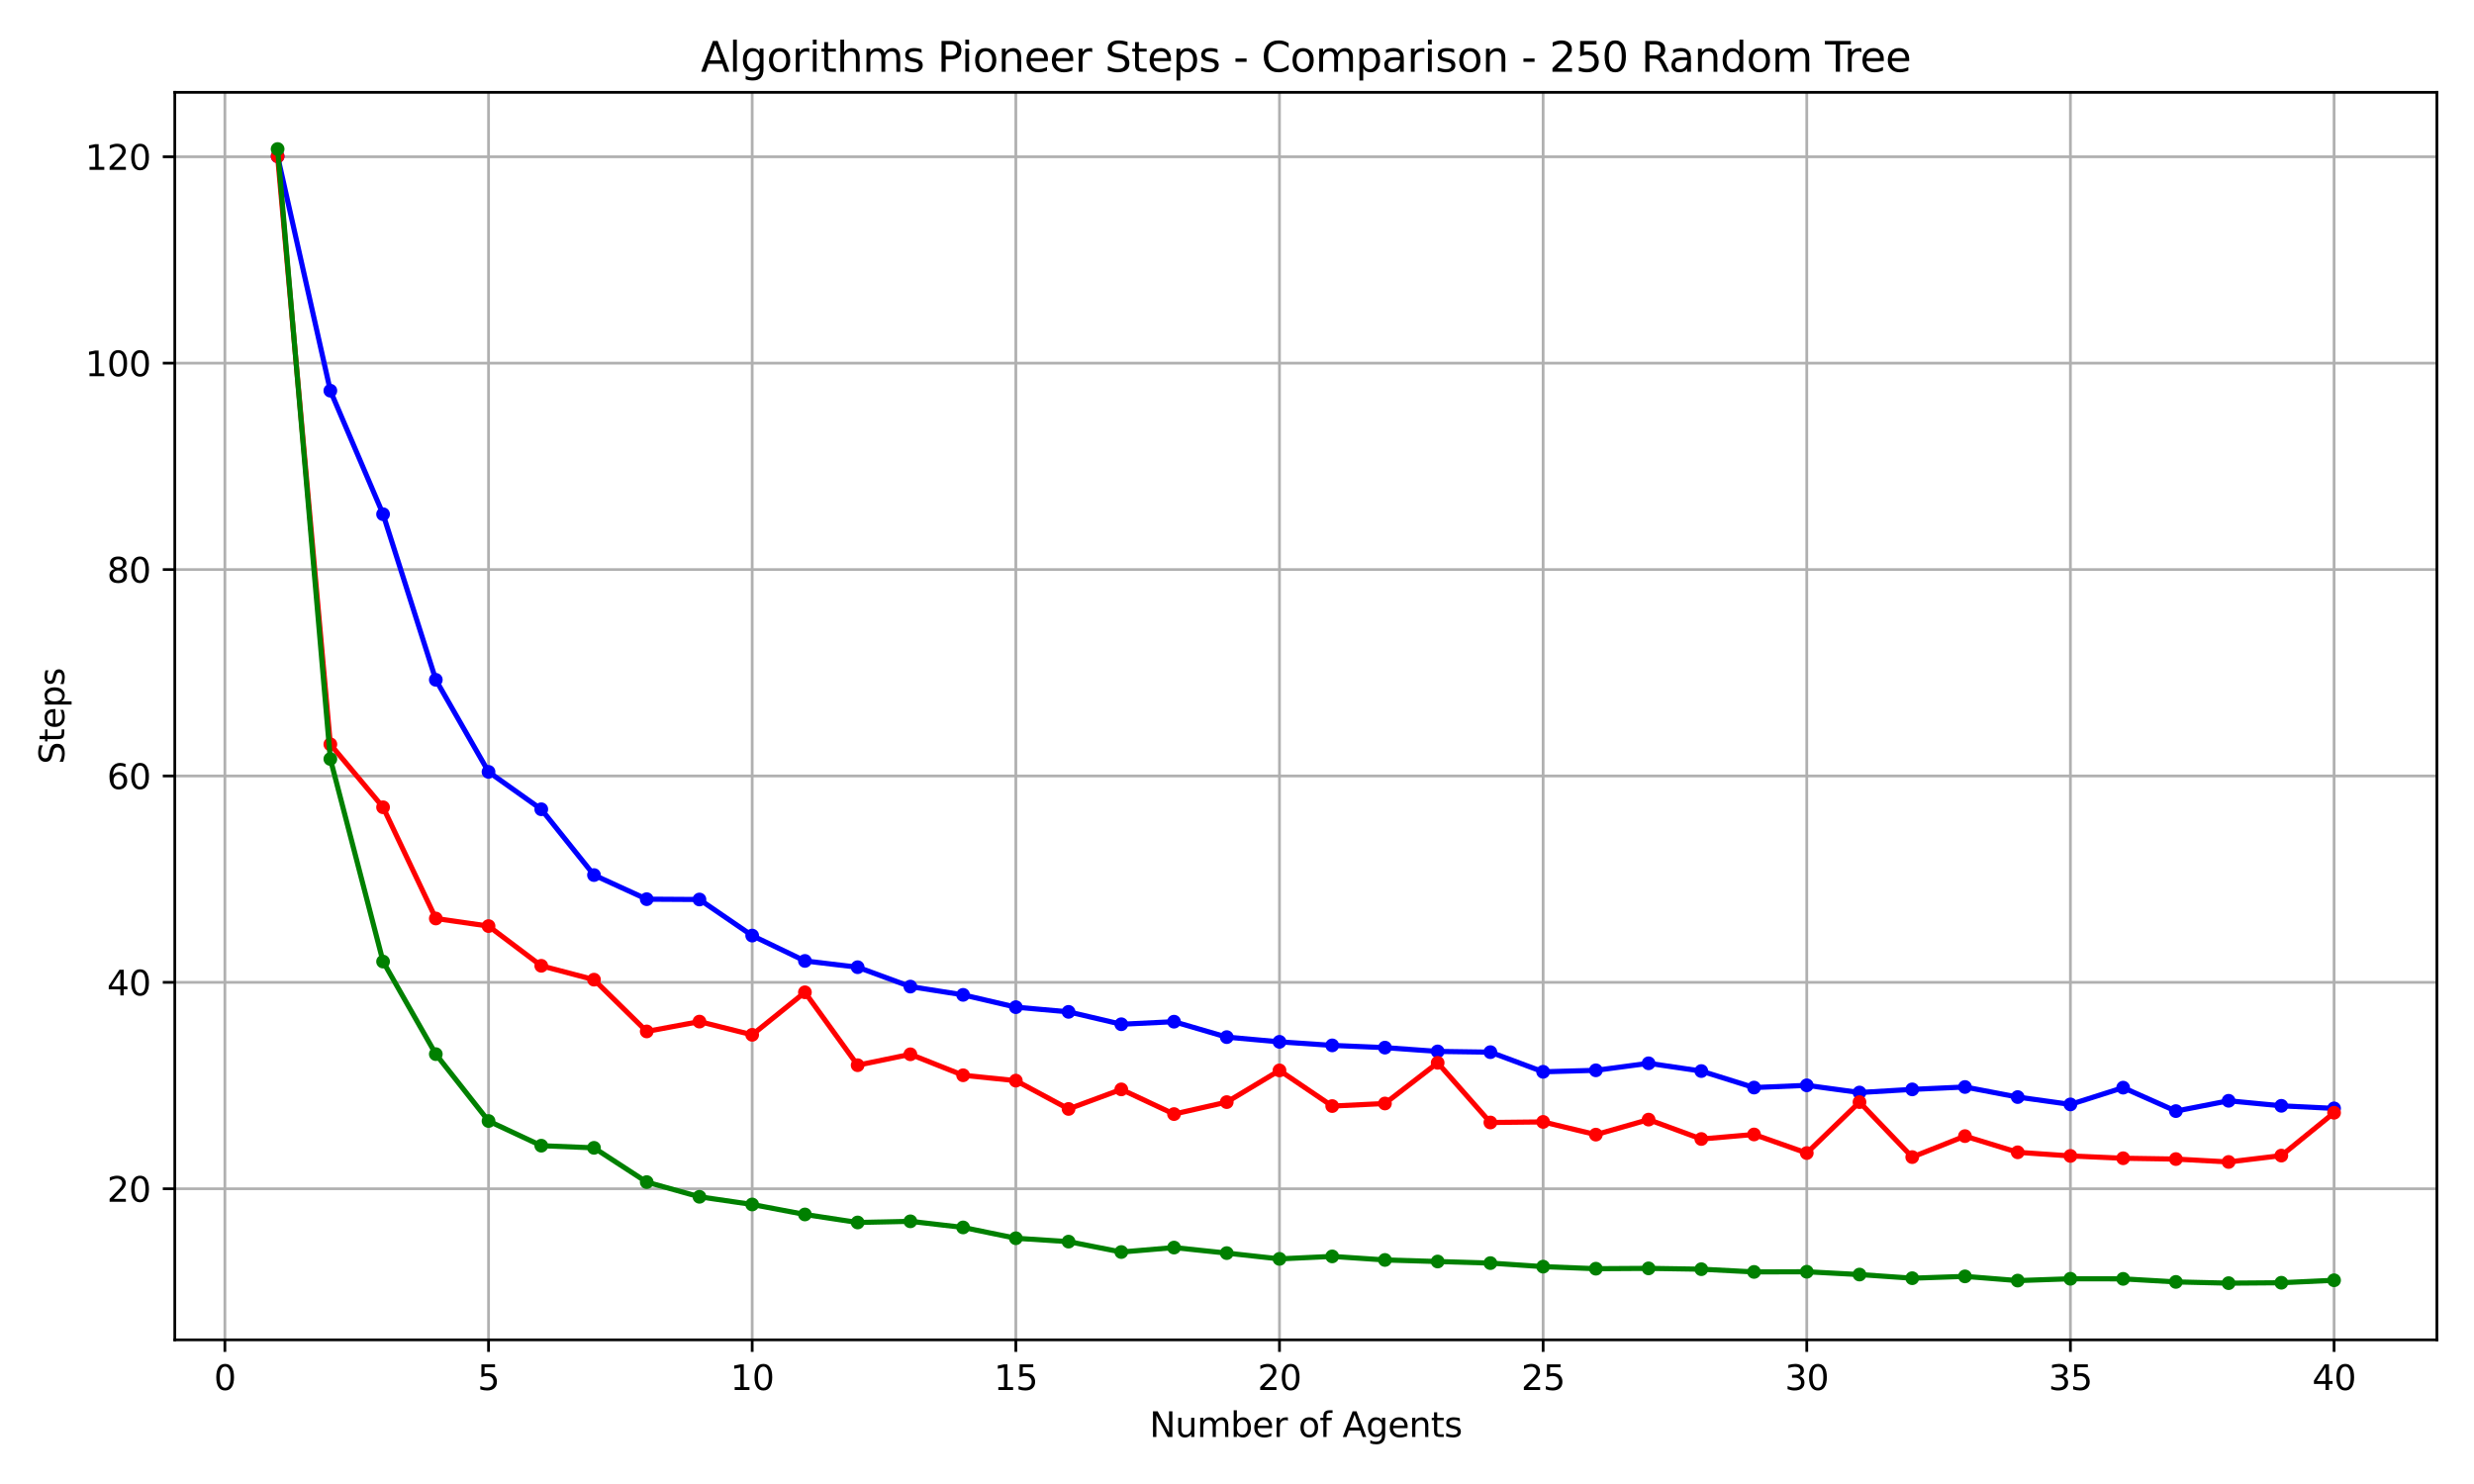 <?xml version="1.0" encoding="utf-8" standalone="no"?>
<!DOCTYPE svg PUBLIC "-//W3C//DTD SVG 1.1//EN"
  "http://www.w3.org/Graphics/SVG/1.1/DTD/svg11.dtd">
<svg xmlns:xlink="http://www.w3.org/1999/xlink" width="720pt" height="432pt" viewBox="0 0 720 432" xmlns="http://www.w3.org/2000/svg" version="1.1">
 <defs>
  <style type="text/css">*{stroke-linejoin: round; stroke-linecap: butt}</style>
 </defs>
 <g id="figure_1">
  <g id="patch_1">
   <path d="M 0 432 
L 720 432 
L 720 0 
L 0 0 
z
" style="fill: #ffffff"/>
  </g>
  <g id="axes_1">
   <g id="patch_2">
    <path d="M 50.87 390.04 
L 709.2 390.04 
L 709.2 26.88 
L 50.87 26.88 
z
" style="fill: #ffffff"/>
   </g>
   <g id="matplotlib.axis_1">
    <g id="xtick_1">
     <g id="line2d_1">
      <path d="M 65.448 390.04 
L 65.448 26.88 
" clip-path="url(#p130ac20f3b)" style="fill: none; stroke: #b0b0b0; stroke-width: 0.8; stroke-linecap: square"/>
     </g>
     <g id="line2d_2">
      <defs>
       <path id="m803e2c0409" d="M 0 0 
L 0 3.5 
" style="stroke: #000000; stroke-width: 0.8"/>
      </defs>
      <g>
       <use xlink:href="#m803e2c0409" x="65.448" y="390.04" style="stroke: #000000; stroke-width: 0.8"/>
      </g>
     </g>
     <g id="text_1">
      <!-- 0 -->
      <g transform="translate(62.267 404.638) scale(0.1 -0.1)">
       <defs>
        <path id="DejaVuSans-30" d="M 2034 4250 
Q 1547 4250 1301 3770 
Q 1056 3291 1056 2328 
Q 1056 1369 1301 889 
Q 1547 409 2034 409 
Q 2525 409 2770 889 
Q 3016 1369 3016 2328 
Q 3016 3291 2770 3770 
Q 2525 4250 2034 4250 
z
M 2034 4750 
Q 2819 4750 3233 4129 
Q 3647 3509 3647 2328 
Q 3647 1150 3233 529 
Q 2819 -91 2034 -91 
Q 1250 -91 836 529 
Q 422 1150 422 2328 
Q 422 3509 836 4129 
Q 1250 4750 2034 4750 
z
" transform="scale(0.016)"/>
       </defs>
       <use xlink:href="#DejaVuSans-30"/>
      </g>
     </g>
    </g>
    <g id="xtick_2">
     <g id="line2d_3">
      <path d="M 142.177 390.04 
L 142.177 26.88 
" clip-path="url(#p130ac20f3b)" style="fill: none; stroke: #b0b0b0; stroke-width: 0.8; stroke-linecap: square"/>
     </g>
     <g id="line2d_4">
      <g>
       <use xlink:href="#m803e2c0409" x="142.177" y="390.04" style="stroke: #000000; stroke-width: 0.8"/>
      </g>
     </g>
     <g id="text_2">
      <!-- 5 -->
      <g transform="translate(138.996 404.638) scale(0.1 -0.1)">
       <defs>
        <path id="DejaVuSans-35" d="M 691 4666 
L 3169 4666 
L 3169 4134 
L 1269 4134 
L 1269 2991 
Q 1406 3038 1543 3061 
Q 1681 3084 1819 3084 
Q 2600 3084 3056 2656 
Q 3513 2228 3513 1497 
Q 3513 744 3044 326 
Q 2575 -91 1722 -91 
Q 1428 -91 1123 -41 
Q 819 9 494 109 
L 494 744 
Q 775 591 1075 516 
Q 1375 441 1709 441 
Q 2250 441 2565 725 
Q 2881 1009 2881 1497 
Q 2881 1984 2565 2268 
Q 2250 2553 1709 2553 
Q 1456 2553 1204 2497 
Q 953 2441 691 2322 
L 691 4666 
z
" transform="scale(0.016)"/>
       </defs>
       <use xlink:href="#DejaVuSans-35"/>
      </g>
     </g>
    </g>
    <g id="xtick_3">
     <g id="line2d_5">
      <path d="M 218.905 390.04 
L 218.905 26.88 
" clip-path="url(#p130ac20f3b)" style="fill: none; stroke: #b0b0b0; stroke-width: 0.8; stroke-linecap: square"/>
     </g>
     <g id="line2d_6">
      <g>
       <use xlink:href="#m803e2c0409" x="218.905" y="390.04" style="stroke: #000000; stroke-width: 0.8"/>
      </g>
     </g>
     <g id="text_3">
      <!-- 10 -->
      <g transform="translate(212.543 404.638) scale(0.1 -0.1)">
       <defs>
        <path id="DejaVuSans-31" d="M 794 531 
L 1825 531 
L 1825 4091 
L 703 3866 
L 703 4441 
L 1819 4666 
L 2450 4666 
L 2450 531 
L 3481 531 
L 3481 0 
L 794 0 
L 794 531 
z
" transform="scale(0.016)"/>
       </defs>
       <use xlink:href="#DejaVuSans-31"/>
       <use xlink:href="#DejaVuSans-30" x="63.623"/>
      </g>
     </g>
    </g>
    <g id="xtick_4">
     <g id="line2d_7">
      <path d="M 295.634 390.04 
L 295.634 26.88 
" clip-path="url(#p130ac20f3b)" style="fill: none; stroke: #b0b0b0; stroke-width: 0.8; stroke-linecap: square"/>
     </g>
     <g id="line2d_8">
      <g>
       <use xlink:href="#m803e2c0409" x="295.634" y="390.04" style="stroke: #000000; stroke-width: 0.8"/>
      </g>
     </g>
     <g id="text_4">
      <!-- 15 -->
      <g transform="translate(289.271 404.638) scale(0.1 -0.1)">
       <use xlink:href="#DejaVuSans-31"/>
       <use xlink:href="#DejaVuSans-35" x="63.623"/>
      </g>
     </g>
    </g>
    <g id="xtick_5">
     <g id="line2d_9">
      <path d="M 372.362 390.04 
L 372.362 26.88 
" clip-path="url(#p130ac20f3b)" style="fill: none; stroke: #b0b0b0; stroke-width: 0.8; stroke-linecap: square"/>
     </g>
     <g id="line2d_10">
      <g>
       <use xlink:href="#m803e2c0409" x="372.362" y="390.04" style="stroke: #000000; stroke-width: 0.8"/>
      </g>
     </g>
     <g id="text_5">
      <!-- 20 -->
      <g transform="translate(366 404.638) scale(0.1 -0.1)">
       <defs>
        <path id="DejaVuSans-32" d="M 1228 531 
L 3431 531 
L 3431 0 
L 469 0 
L 469 531 
Q 828 903 1448 1529 
Q 2069 2156 2228 2338 
Q 2531 2678 2651 2914 
Q 2772 3150 2772 3378 
Q 2772 3750 2511 3984 
Q 2250 4219 1831 4219 
Q 1534 4219 1204 4116 
Q 875 4013 500 3803 
L 500 4441 
Q 881 4594 1212 4672 
Q 1544 4750 1819 4750 
Q 2544 4750 2975 4387 
Q 3406 4025 3406 3419 
Q 3406 3131 3298 2873 
Q 3191 2616 2906 2266 
Q 2828 2175 2409 1742 
Q 1991 1309 1228 531 
z
" transform="scale(0.016)"/>
       </defs>
       <use xlink:href="#DejaVuSans-32"/>
       <use xlink:href="#DejaVuSans-30" x="63.623"/>
      </g>
     </g>
    </g>
    <g id="xtick_6">
     <g id="line2d_11">
      <path d="M 449.091 390.04 
L 449.091 26.88 
" clip-path="url(#p130ac20f3b)" style="fill: none; stroke: #b0b0b0; stroke-width: 0.8; stroke-linecap: square"/>
     </g>
     <g id="line2d_12">
      <g>
       <use xlink:href="#m803e2c0409" x="449.091" y="390.04" style="stroke: #000000; stroke-width: 0.8"/>
      </g>
     </g>
     <g id="text_6">
      <!-- 25 -->
      <g transform="translate(442.728 404.638) scale(0.1 -0.1)">
       <use xlink:href="#DejaVuSans-32"/>
       <use xlink:href="#DejaVuSans-35" x="63.623"/>
      </g>
     </g>
    </g>
    <g id="xtick_7">
     <g id="line2d_13">
      <path d="M 525.819 390.04 
L 525.819 26.88 
" clip-path="url(#p130ac20f3b)" style="fill: none; stroke: #b0b0b0; stroke-width: 0.8; stroke-linecap: square"/>
     </g>
     <g id="line2d_14">
      <g>
       <use xlink:href="#m803e2c0409" x="525.819" y="390.04" style="stroke: #000000; stroke-width: 0.8"/>
      </g>
     </g>
     <g id="text_7">
      <!-- 30 -->
      <g transform="translate(519.457 404.638) scale(0.1 -0.1)">
       <defs>
        <path id="DejaVuSans-33" d="M 2597 2516 
Q 3050 2419 3304 2112 
Q 3559 1806 3559 1356 
Q 3559 666 3084 287 
Q 2609 -91 1734 -91 
Q 1441 -91 1130 -33 
Q 819 25 488 141 
L 488 750 
Q 750 597 1062 519 
Q 1375 441 1716 441 
Q 2309 441 2620 675 
Q 2931 909 2931 1356 
Q 2931 1769 2642 2001 
Q 2353 2234 1838 2234 
L 1294 2234 
L 1294 2753 
L 1863 2753 
Q 2328 2753 2575 2939 
Q 2822 3125 2822 3475 
Q 2822 3834 2567 4026 
Q 2313 4219 1838 4219 
Q 1578 4219 1281 4162 
Q 984 4106 628 3988 
L 628 4550 
Q 988 4650 1302 4700 
Q 1616 4750 1894 4750 
Q 2613 4750 3031 4423 
Q 3450 4097 3450 3541 
Q 3450 3153 3228 2886 
Q 3006 2619 2597 2516 
z
" transform="scale(0.016)"/>
       </defs>
       <use xlink:href="#DejaVuSans-33"/>
       <use xlink:href="#DejaVuSans-30" x="63.623"/>
      </g>
     </g>
    </g>
    <g id="xtick_8">
     <g id="line2d_15">
      <path d="M 602.547 390.04 
L 602.547 26.88 
" clip-path="url(#p130ac20f3b)" style="fill: none; stroke: #b0b0b0; stroke-width: 0.8; stroke-linecap: square"/>
     </g>
     <g id="line2d_16">
      <g>
       <use xlink:href="#m803e2c0409" x="602.547" y="390.04" style="stroke: #000000; stroke-width: 0.8"/>
      </g>
     </g>
     <g id="text_8">
      <!-- 35 -->
      <g transform="translate(596.185 404.638) scale(0.1 -0.1)">
       <use xlink:href="#DejaVuSans-33"/>
       <use xlink:href="#DejaVuSans-35" x="63.623"/>
      </g>
     </g>
    </g>
    <g id="xtick_9">
     <g id="line2d_17">
      <path d="M 679.276 390.04 
L 679.276 26.88 
" clip-path="url(#p130ac20f3b)" style="fill: none; stroke: #b0b0b0; stroke-width: 0.8; stroke-linecap: square"/>
     </g>
     <g id="line2d_18">
      <g>
       <use xlink:href="#m803e2c0409" x="679.276" y="390.04" style="stroke: #000000; stroke-width: 0.8"/>
      </g>
     </g>
     <g id="text_9">
      <!-- 40 -->
      <g transform="translate(672.913 404.638) scale(0.1 -0.1)">
       <defs>
        <path id="DejaVuSans-34" d="M 2419 4116 
L 825 1625 
L 2419 1625 
L 2419 4116 
z
M 2253 4666 
L 3047 4666 
L 3047 1625 
L 3713 1625 
L 3713 1100 
L 3047 1100 
L 3047 0 
L 2419 0 
L 2419 1100 
L 313 1100 
L 313 1709 
L 2253 4666 
z
" transform="scale(0.016)"/>
       </defs>
       <use xlink:href="#DejaVuSans-34"/>
       <use xlink:href="#DejaVuSans-30" x="63.623"/>
      </g>
     </g>
    </g>
    <g id="text_10">
     <!-- Number of Agents -->
     <g transform="translate(334.547 418.317) scale(0.1 -0.1)">
      <defs>
       <path id="DejaVuSans-4e" d="M 628 4666 
L 1478 4666 
L 3547 763 
L 3547 4666 
L 4159 4666 
L 4159 0 
L 3309 0 
L 1241 3903 
L 1241 0 
L 628 0 
L 628 4666 
z
" transform="scale(0.016)"/>
       <path id="DejaVuSans-75" d="M 544 1381 
L 544 3500 
L 1119 3500 
L 1119 1403 
Q 1119 906 1312 657 
Q 1506 409 1894 409 
Q 2359 409 2629 706 
Q 2900 1003 2900 1516 
L 2900 3500 
L 3475 3500 
L 3475 0 
L 2900 0 
L 2900 538 
Q 2691 219 2414 64 
Q 2138 -91 1772 -91 
Q 1169 -91 856 284 
Q 544 659 544 1381 
z
M 1991 3584 
L 1991 3584 
z
" transform="scale(0.016)"/>
       <path id="DejaVuSans-6d" d="M 3328 2828 
Q 3544 3216 3844 3400 
Q 4144 3584 4550 3584 
Q 5097 3584 5394 3201 
Q 5691 2819 5691 2113 
L 5691 0 
L 5113 0 
L 5113 2094 
Q 5113 2597 4934 2840 
Q 4756 3084 4391 3084 
Q 3944 3084 3684 2787 
Q 3425 2491 3425 1978 
L 3425 0 
L 2847 0 
L 2847 2094 
Q 2847 2600 2669 2842 
Q 2491 3084 2119 3084 
Q 1678 3084 1418 2786 
Q 1159 2488 1159 1978 
L 1159 0 
L 581 0 
L 581 3500 
L 1159 3500 
L 1159 2956 
Q 1356 3278 1631 3431 
Q 1906 3584 2284 3584 
Q 2666 3584 2933 3390 
Q 3200 3197 3328 2828 
z
" transform="scale(0.016)"/>
       <path id="DejaVuSans-62" d="M 3116 1747 
Q 3116 2381 2855 2742 
Q 2594 3103 2138 3103 
Q 1681 3103 1420 2742 
Q 1159 2381 1159 1747 
Q 1159 1113 1420 752 
Q 1681 391 2138 391 
Q 2594 391 2855 752 
Q 3116 1113 3116 1747 
z
M 1159 2969 
Q 1341 3281 1617 3432 
Q 1894 3584 2278 3584 
Q 2916 3584 3314 3078 
Q 3713 2572 3713 1747 
Q 3713 922 3314 415 
Q 2916 -91 2278 -91 
Q 1894 -91 1617 61 
Q 1341 213 1159 525 
L 1159 0 
L 581 0 
L 581 4863 
L 1159 4863 
L 1159 2969 
z
" transform="scale(0.016)"/>
       <path id="DejaVuSans-65" d="M 3597 1894 
L 3597 1613 
L 953 1613 
Q 991 1019 1311 708 
Q 1631 397 2203 397 
Q 2534 397 2845 478 
Q 3156 559 3463 722 
L 3463 178 
Q 3153 47 2828 -22 
Q 2503 -91 2169 -91 
Q 1331 -91 842 396 
Q 353 884 353 1716 
Q 353 2575 817 3079 
Q 1281 3584 2069 3584 
Q 2775 3584 3186 3129 
Q 3597 2675 3597 1894 
z
M 3022 2063 
Q 3016 2534 2758 2815 
Q 2500 3097 2075 3097 
Q 1594 3097 1305 2825 
Q 1016 2553 972 2059 
L 3022 2063 
z
" transform="scale(0.016)"/>
       <path id="DejaVuSans-72" d="M 2631 2963 
Q 2534 3019 2420 3045 
Q 2306 3072 2169 3072 
Q 1681 3072 1420 2755 
Q 1159 2438 1159 1844 
L 1159 0 
L 581 0 
L 581 3500 
L 1159 3500 
L 1159 2956 
Q 1341 3275 1631 3429 
Q 1922 3584 2338 3584 
Q 2397 3584 2469 3576 
Q 2541 3569 2628 3553 
L 2631 2963 
z
" transform="scale(0.016)"/>
       <path id="DejaVuSans-20" transform="scale(0.016)"/>
       <path id="DejaVuSans-6f" d="M 1959 3097 
Q 1497 3097 1228 2736 
Q 959 2375 959 1747 
Q 959 1119 1226 758 
Q 1494 397 1959 397 
Q 2419 397 2687 759 
Q 2956 1122 2956 1747 
Q 2956 2369 2687 2733 
Q 2419 3097 1959 3097 
z
M 1959 3584 
Q 2709 3584 3137 3096 
Q 3566 2609 3566 1747 
Q 3566 888 3137 398 
Q 2709 -91 1959 -91 
Q 1206 -91 779 398 
Q 353 888 353 1747 
Q 353 2609 779 3096 
Q 1206 3584 1959 3584 
z
" transform="scale(0.016)"/>
       <path id="DejaVuSans-66" d="M 2375 4863 
L 2375 4384 
L 1825 4384 
Q 1516 4384 1395 4259 
Q 1275 4134 1275 3809 
L 1275 3500 
L 2222 3500 
L 2222 3053 
L 1275 3053 
L 1275 0 
L 697 0 
L 697 3053 
L 147 3053 
L 147 3500 
L 697 3500 
L 697 3744 
Q 697 4328 969 4595 
Q 1241 4863 1831 4863 
L 2375 4863 
z
" transform="scale(0.016)"/>
       <path id="DejaVuSans-41" d="M 2188 4044 
L 1331 1722 
L 3047 1722 
L 2188 4044 
z
M 1831 4666 
L 2547 4666 
L 4325 0 
L 3669 0 
L 3244 1197 
L 1141 1197 
L 716 0 
L 50 0 
L 1831 4666 
z
" transform="scale(0.016)"/>
       <path id="DejaVuSans-67" d="M 2906 1791 
Q 2906 2416 2648 2759 
Q 2391 3103 1925 3103 
Q 1463 3103 1205 2759 
Q 947 2416 947 1791 
Q 947 1169 1205 825 
Q 1463 481 1925 481 
Q 2391 481 2648 825 
Q 2906 1169 2906 1791 
z
M 3481 434 
Q 3481 -459 3084 -895 
Q 2688 -1331 1869 -1331 
Q 1566 -1331 1297 -1286 
Q 1028 -1241 775 -1147 
L 775 -588 
Q 1028 -725 1275 -790 
Q 1522 -856 1778 -856 
Q 2344 -856 2625 -561 
Q 2906 -266 2906 331 
L 2906 616 
Q 2728 306 2450 153 
Q 2172 0 1784 0 
Q 1141 0 747 490 
Q 353 981 353 1791 
Q 353 2603 747 3093 
Q 1141 3584 1784 3584 
Q 2172 3584 2450 3431 
Q 2728 3278 2906 2969 
L 2906 3500 
L 3481 3500 
L 3481 434 
z
" transform="scale(0.016)"/>
       <path id="DejaVuSans-6e" d="M 3513 2113 
L 3513 0 
L 2938 0 
L 2938 2094 
Q 2938 2591 2744 2837 
Q 2550 3084 2163 3084 
Q 1697 3084 1428 2787 
Q 1159 2491 1159 1978 
L 1159 0 
L 581 0 
L 581 3500 
L 1159 3500 
L 1159 2956 
Q 1366 3272 1645 3428 
Q 1925 3584 2291 3584 
Q 2894 3584 3203 3211 
Q 3513 2838 3513 2113 
z
" transform="scale(0.016)"/>
       <path id="DejaVuSans-74" d="M 1172 4494 
L 1172 3500 
L 2356 3500 
L 2356 3053 
L 1172 3053 
L 1172 1153 
Q 1172 725 1289 603 
Q 1406 481 1766 481 
L 2356 481 
L 2356 0 
L 1766 0 
Q 1100 0 847 248 
Q 594 497 594 1153 
L 594 3053 
L 172 3053 
L 172 3500 
L 594 3500 
L 594 4494 
L 1172 4494 
z
" transform="scale(0.016)"/>
       <path id="DejaVuSans-73" d="M 2834 3397 
L 2834 2853 
Q 2591 2978 2328 3040 
Q 2066 3103 1784 3103 
Q 1356 3103 1142 2972 
Q 928 2841 928 2578 
Q 928 2378 1081 2264 
Q 1234 2150 1697 2047 
L 1894 2003 
Q 2506 1872 2764 1633 
Q 3022 1394 3022 966 
Q 3022 478 2636 193 
Q 2250 -91 1575 -91 
Q 1294 -91 989 -36 
Q 684 19 347 128 
L 347 722 
Q 666 556 975 473 
Q 1284 391 1588 391 
Q 1994 391 2212 530 
Q 2431 669 2431 922 
Q 2431 1156 2273 1281 
Q 2116 1406 1581 1522 
L 1381 1569 
Q 847 1681 609 1914 
Q 372 2147 372 2553 
Q 372 3047 722 3315 
Q 1072 3584 1716 3584 
Q 2034 3584 2315 3537 
Q 2597 3491 2834 3397 
z
" transform="scale(0.016)"/>
      </defs>
      <use xlink:href="#DejaVuSans-4e"/>
      <use xlink:href="#DejaVuSans-75" x="74.805"/>
      <use xlink:href="#DejaVuSans-6d" x="138.184"/>
      <use xlink:href="#DejaVuSans-62" x="235.596"/>
      <use xlink:href="#DejaVuSans-65" x="299.072"/>
      <use xlink:href="#DejaVuSans-72" x="360.596"/>
      <use xlink:href="#DejaVuSans-20" x="401.709"/>
      <use xlink:href="#DejaVuSans-6f" x="433.496"/>
      <use xlink:href="#DejaVuSans-66" x="494.678"/>
      <use xlink:href="#DejaVuSans-20" x="529.883"/>
      <use xlink:href="#DejaVuSans-41" x="561.67"/>
      <use xlink:href="#DejaVuSans-67" x="630.078"/>
      <use xlink:href="#DejaVuSans-65" x="693.555"/>
      <use xlink:href="#DejaVuSans-6e" x="755.078"/>
      <use xlink:href="#DejaVuSans-74" x="818.457"/>
      <use xlink:href="#DejaVuSans-73" x="857.666"/>
     </g>
    </g>
   </g>
   <g id="matplotlib.axis_2">
    <g id="ytick_1">
     <g id="line2d_19">
      <path d="M 50.87 346.051 
L 709.2 346.051 
" clip-path="url(#p130ac20f3b)" style="fill: none; stroke: #b0b0b0; stroke-width: 0.8; stroke-linecap: square"/>
     </g>
     <g id="line2d_20">
      <defs>
       <path id="m8fba4ae694" d="M 0 0 
L -3.5 0 
" style="stroke: #000000; stroke-width: 0.8"/>
      </defs>
      <g>
       <use xlink:href="#m8fba4ae694" x="50.87" y="346.051" style="stroke: #000000; stroke-width: 0.8"/>
      </g>
     </g>
     <g id="text_11">
      <!-- 20 -->
      <g transform="translate(31.145 349.85) scale(0.1 -0.1)">
       <use xlink:href="#DejaVuSans-32"/>
       <use xlink:href="#DejaVuSans-30" x="63.623"/>
      </g>
     </g>
    </g>
    <g id="ytick_2">
     <g id="line2d_21">
      <path d="M 50.87 285.967 
L 709.2 285.967 
" clip-path="url(#p130ac20f3b)" style="fill: none; stroke: #b0b0b0; stroke-width: 0.8; stroke-linecap: square"/>
     </g>
     <g id="line2d_22">
      <g>
       <use xlink:href="#m8fba4ae694" x="50.87" y="285.967" style="stroke: #000000; stroke-width: 0.8"/>
      </g>
     </g>
     <g id="text_12">
      <!-- 40 -->
      <g transform="translate(31.145 289.767) scale(0.1 -0.1)">
       <use xlink:href="#DejaVuSans-34"/>
       <use xlink:href="#DejaVuSans-30" x="63.623"/>
      </g>
     </g>
    </g>
    <g id="ytick_3">
     <g id="line2d_23">
      <path d="M 50.87 225.884 
L 709.2 225.884 
" clip-path="url(#p130ac20f3b)" style="fill: none; stroke: #b0b0b0; stroke-width: 0.8; stroke-linecap: square"/>
     </g>
     <g id="line2d_24">
      <g>
       <use xlink:href="#m8fba4ae694" x="50.87" y="225.884" style="stroke: #000000; stroke-width: 0.8"/>
      </g>
     </g>
     <g id="text_13">
      <!-- 60 -->
      <g transform="translate(31.145 229.683) scale(0.1 -0.1)">
       <defs>
        <path id="DejaVuSans-36" d="M 2113 2584 
Q 1688 2584 1439 2293 
Q 1191 2003 1191 1497 
Q 1191 994 1439 701 
Q 1688 409 2113 409 
Q 2538 409 2786 701 
Q 3034 994 3034 1497 
Q 3034 2003 2786 2293 
Q 2538 2584 2113 2584 
z
M 3366 4563 
L 3366 3988 
Q 3128 4100 2886 4159 
Q 2644 4219 2406 4219 
Q 1781 4219 1451 3797 
Q 1122 3375 1075 2522 
Q 1259 2794 1537 2939 
Q 1816 3084 2150 3084 
Q 2853 3084 3261 2657 
Q 3669 2231 3669 1497 
Q 3669 778 3244 343 
Q 2819 -91 2113 -91 
Q 1303 -91 875 529 
Q 447 1150 447 2328 
Q 447 3434 972 4092 
Q 1497 4750 2381 4750 
Q 2619 4750 2861 4703 
Q 3103 4656 3366 4563 
z
" transform="scale(0.016)"/>
       </defs>
       <use xlink:href="#DejaVuSans-36"/>
       <use xlink:href="#DejaVuSans-30" x="63.623"/>
      </g>
     </g>
    </g>
    <g id="ytick_4">
     <g id="line2d_25">
      <path d="M 50.87 165.801 
L 709.2 165.801 
" clip-path="url(#p130ac20f3b)" style="fill: none; stroke: #b0b0b0; stroke-width: 0.8; stroke-linecap: square"/>
     </g>
     <g id="line2d_26">
      <g>
       <use xlink:href="#m8fba4ae694" x="50.87" y="165.801" style="stroke: #000000; stroke-width: 0.8"/>
      </g>
     </g>
     <g id="text_14">
      <!-- 80 -->
      <g transform="translate(31.145 169.6) scale(0.1 -0.1)">
       <defs>
        <path id="DejaVuSans-38" d="M 2034 2216 
Q 1584 2216 1326 1975 
Q 1069 1734 1069 1313 
Q 1069 891 1326 650 
Q 1584 409 2034 409 
Q 2484 409 2743 651 
Q 3003 894 3003 1313 
Q 3003 1734 2745 1975 
Q 2488 2216 2034 2216 
z
M 1403 2484 
Q 997 2584 770 2862 
Q 544 3141 544 3541 
Q 544 4100 942 4425 
Q 1341 4750 2034 4750 
Q 2731 4750 3128 4425 
Q 3525 4100 3525 3541 
Q 3525 3141 3298 2862 
Q 3072 2584 2669 2484 
Q 3125 2378 3379 2068 
Q 3634 1759 3634 1313 
Q 3634 634 3220 271 
Q 2806 -91 2034 -91 
Q 1263 -91 848 271 
Q 434 634 434 1313 
Q 434 1759 690 2068 
Q 947 2378 1403 2484 
z
M 1172 3481 
Q 1172 3119 1398 2916 
Q 1625 2713 2034 2713 
Q 2441 2713 2670 2916 
Q 2900 3119 2900 3481 
Q 2900 3844 2670 4047 
Q 2441 4250 2034 4250 
Q 1625 4250 1398 4047 
Q 1172 3844 1172 3481 
z
" transform="scale(0.016)"/>
       </defs>
       <use xlink:href="#DejaVuSans-38"/>
       <use xlink:href="#DejaVuSans-30" x="63.623"/>
      </g>
     </g>
    </g>
    <g id="ytick_5">
     <g id="line2d_27">
      <path d="M 50.87 105.718 
L 709.2 105.718 
" clip-path="url(#p130ac20f3b)" style="fill: none; stroke: #b0b0b0; stroke-width: 0.8; stroke-linecap: square"/>
     </g>
     <g id="line2d_28">
      <g>
       <use xlink:href="#m8fba4ae694" x="50.87" y="105.718" style="stroke: #000000; stroke-width: 0.8"/>
      </g>
     </g>
     <g id="text_15">
      <!-- 100 -->
      <g transform="translate(24.782 109.517) scale(0.1 -0.1)">
       <use xlink:href="#DejaVuSans-31"/>
       <use xlink:href="#DejaVuSans-30" x="63.623"/>
       <use xlink:href="#DejaVuSans-30" x="127.246"/>
      </g>
     </g>
    </g>
    <g id="ytick_6">
     <g id="line2d_29">
      <path d="M 50.87 45.634 
L 709.2 45.634 
" clip-path="url(#p130ac20f3b)" style="fill: none; stroke: #b0b0b0; stroke-width: 0.8; stroke-linecap: square"/>
     </g>
     <g id="line2d_30">
      <g>
       <use xlink:href="#m8fba4ae694" x="50.87" y="45.634" style="stroke: #000000; stroke-width: 0.8"/>
      </g>
     </g>
     <g id="text_16">
      <!-- 120 -->
      <g transform="translate(24.782 49.434) scale(0.1 -0.1)">
       <use xlink:href="#DejaVuSans-31"/>
       <use xlink:href="#DejaVuSans-32" x="63.623"/>
       <use xlink:href="#DejaVuSans-30" x="127.246"/>
      </g>
     </g>
    </g>
    <g id="text_17">
     <!-- Steps -->
     <g transform="translate(18.703 222.45) rotate(-90) scale(0.1 -0.1)">
      <defs>
       <path id="DejaVuSans-53" d="M 3425 4513 
L 3425 3897 
Q 3066 4069 2747 4153 
Q 2428 4238 2131 4238 
Q 1616 4238 1336 4038 
Q 1056 3838 1056 3469 
Q 1056 3159 1242 3001 
Q 1428 2844 1947 2747 
L 2328 2669 
Q 3034 2534 3370 2195 
Q 3706 1856 3706 1288 
Q 3706 609 3251 259 
Q 2797 -91 1919 -91 
Q 1588 -91 1214 -16 
Q 841 59 441 206 
L 441 856 
Q 825 641 1194 531 
Q 1563 422 1919 422 
Q 2459 422 2753 634 
Q 3047 847 3047 1241 
Q 3047 1584 2836 1778 
Q 2625 1972 2144 2069 
L 1759 2144 
Q 1053 2284 737 2584 
Q 422 2884 422 3419 
Q 422 4038 858 4394 
Q 1294 4750 2059 4750 
Q 2388 4750 2728 4690 
Q 3069 4631 3425 4513 
z
" transform="scale(0.016)"/>
       <path id="DejaVuSans-70" d="M 1159 525 
L 1159 -1331 
L 581 -1331 
L 581 3500 
L 1159 3500 
L 1159 2969 
Q 1341 3281 1617 3432 
Q 1894 3584 2278 3584 
Q 2916 3584 3314 3078 
Q 3713 2572 3713 1747 
Q 3713 922 3314 415 
Q 2916 -91 2278 -91 
Q 1894 -91 1617 61 
Q 1341 213 1159 525 
z
M 3116 1747 
Q 3116 2381 2855 2742 
Q 2594 3103 2138 3103 
Q 1681 3103 1420 2742 
Q 1159 2381 1159 1747 
Q 1159 1113 1420 752 
Q 1681 391 2138 391 
Q 2594 391 2855 752 
Q 3116 1113 3116 1747 
z
" transform="scale(0.016)"/>
      </defs>
      <use xlink:href="#DejaVuSans-53"/>
      <use xlink:href="#DejaVuSans-74" x="63.477"/>
      <use xlink:href="#DejaVuSans-65" x="102.686"/>
      <use xlink:href="#DejaVuSans-70" x="164.209"/>
      <use xlink:href="#DejaVuSans-73" x="227.686"/>
     </g>
    </g>
   </g>
   <g id="line2d_31">
    <path d="M 80.794 45.502 
L 96.14 113.733 
L 111.485 149.687 
L 126.831 197.897 
L 142.177 224.694 
L 157.523 235.582 
L 172.868 254.736 
L 188.214 261.754 
L 203.56 261.85 
L 218.905 272.353 
L 234.251 279.731 
L 249.597 281.557 
L 264.942 287.205 
L 280.288 289.608 
L 295.634 293.189 
L 310.979 294.559 
L 326.325 298.164 
L 341.671 297.419 
L 357.016 301.913 
L 372.362 303.283 
L 387.708 304.317 
L 403.054 304.966 
L 418.399 306.071 
L 433.745 306.288 
L 449.091 312.007 
L 464.436 311.575 
L 479.782 309.532 
L 495.128 311.791 
L 510.473 316.598 
L 525.819 315.949 
L 541.165 318.04 
L 556.51 317.127 
L 571.856 316.43 
L 587.202 319.362 
L 602.547 321.501 
L 617.893 316.622 
L 633.239 323.447 
L 648.585 320.443 
L 663.93 321.909 
L 679.276 322.654 
" clip-path="url(#p130ac20f3b)" style="fill: none; stroke: #0000ff; stroke-width: 1.5; stroke-linecap: square"/>
    <defs>
     <path id="mefe5f1f9c2" d="M 0 1.5 
C 0.398 1.5 0.779 1.342 1.061 1.061 
C 1.342 0.779 1.5 0.398 1.5 0 
C 1.5 -0.398 1.342 -0.779 1.061 -1.061 
C 0.779 -1.342 0.398 -1.5 0 -1.5 
C -0.398 -1.5 -0.779 -1.342 -1.061 -1.061 
C -1.342 -0.779 -1.5 -0.398 -1.5 0 
C -1.5 0.398 -1.342 0.779 -1.061 1.061 
C -0.779 1.342 -0.398 1.5 0 1.5 
z
" style="stroke: #0000ff"/>
    </defs>
    <g clip-path="url(#p130ac20f3b)">
     <use xlink:href="#mefe5f1f9c2" x="80.794" y="45.502" style="fill: #0000ff; stroke: #0000ff"/>
     <use xlink:href="#mefe5f1f9c2" x="96.14" y="113.733" style="fill: #0000ff; stroke: #0000ff"/>
     <use xlink:href="#mefe5f1f9c2" x="111.485" y="149.687" style="fill: #0000ff; stroke: #0000ff"/>
     <use xlink:href="#mefe5f1f9c2" x="126.831" y="197.897" style="fill: #0000ff; stroke: #0000ff"/>
     <use xlink:href="#mefe5f1f9c2" x="142.177" y="224.694" style="fill: #0000ff; stroke: #0000ff"/>
     <use xlink:href="#mefe5f1f9c2" x="157.523" y="235.582" style="fill: #0000ff; stroke: #0000ff"/>
     <use xlink:href="#mefe5f1f9c2" x="172.868" y="254.736" style="fill: #0000ff; stroke: #0000ff"/>
     <use xlink:href="#mefe5f1f9c2" x="188.214" y="261.754" style="fill: #0000ff; stroke: #0000ff"/>
     <use xlink:href="#mefe5f1f9c2" x="203.56" y="261.85" style="fill: #0000ff; stroke: #0000ff"/>
     <use xlink:href="#mefe5f1f9c2" x="218.905" y="272.353" style="fill: #0000ff; stroke: #0000ff"/>
     <use xlink:href="#mefe5f1f9c2" x="234.251" y="279.731" style="fill: #0000ff; stroke: #0000ff"/>
     <use xlink:href="#mefe5f1f9c2" x="249.597" y="281.557" style="fill: #0000ff; stroke: #0000ff"/>
     <use xlink:href="#mefe5f1f9c2" x="264.942" y="287.205" style="fill: #0000ff; stroke: #0000ff"/>
     <use xlink:href="#mefe5f1f9c2" x="280.288" y="289.608" style="fill: #0000ff; stroke: #0000ff"/>
     <use xlink:href="#mefe5f1f9c2" x="295.634" y="293.189" style="fill: #0000ff; stroke: #0000ff"/>
     <use xlink:href="#mefe5f1f9c2" x="310.979" y="294.559" style="fill: #0000ff; stroke: #0000ff"/>
     <use xlink:href="#mefe5f1f9c2" x="326.325" y="298.164" style="fill: #0000ff; stroke: #0000ff"/>
     <use xlink:href="#mefe5f1f9c2" x="341.671" y="297.419" style="fill: #0000ff; stroke: #0000ff"/>
     <use xlink:href="#mefe5f1f9c2" x="357.016" y="301.913" style="fill: #0000ff; stroke: #0000ff"/>
     <use xlink:href="#mefe5f1f9c2" x="372.362" y="303.283" style="fill: #0000ff; stroke: #0000ff"/>
     <use xlink:href="#mefe5f1f9c2" x="387.708" y="304.317" style="fill: #0000ff; stroke: #0000ff"/>
     <use xlink:href="#mefe5f1f9c2" x="403.054" y="304.966" style="fill: #0000ff; stroke: #0000ff"/>
     <use xlink:href="#mefe5f1f9c2" x="418.399" y="306.071" style="fill: #0000ff; stroke: #0000ff"/>
     <use xlink:href="#mefe5f1f9c2" x="433.745" y="306.288" style="fill: #0000ff; stroke: #0000ff"/>
     <use xlink:href="#mefe5f1f9c2" x="449.091" y="312.007" style="fill: #0000ff; stroke: #0000ff"/>
     <use xlink:href="#mefe5f1f9c2" x="464.436" y="311.575" style="fill: #0000ff; stroke: #0000ff"/>
     <use xlink:href="#mefe5f1f9c2" x="479.782" y="309.532" style="fill: #0000ff; stroke: #0000ff"/>
     <use xlink:href="#mefe5f1f9c2" x="495.128" y="311.791" style="fill: #0000ff; stroke: #0000ff"/>
     <use xlink:href="#mefe5f1f9c2" x="510.473" y="316.598" style="fill: #0000ff; stroke: #0000ff"/>
     <use xlink:href="#mefe5f1f9c2" x="525.819" y="315.949" style="fill: #0000ff; stroke: #0000ff"/>
     <use xlink:href="#mefe5f1f9c2" x="541.165" y="318.04" style="fill: #0000ff; stroke: #0000ff"/>
     <use xlink:href="#mefe5f1f9c2" x="556.51" y="317.127" style="fill: #0000ff; stroke: #0000ff"/>
     <use xlink:href="#mefe5f1f9c2" x="571.856" y="316.43" style="fill: #0000ff; stroke: #0000ff"/>
     <use xlink:href="#mefe5f1f9c2" x="587.202" y="319.362" style="fill: #0000ff; stroke: #0000ff"/>
     <use xlink:href="#mefe5f1f9c2" x="602.547" y="321.501" style="fill: #0000ff; stroke: #0000ff"/>
     <use xlink:href="#mefe5f1f9c2" x="617.893" y="316.622" style="fill: #0000ff; stroke: #0000ff"/>
     <use xlink:href="#mefe5f1f9c2" x="633.239" y="323.447" style="fill: #0000ff; stroke: #0000ff"/>
     <use xlink:href="#mefe5f1f9c2" x="648.585" y="320.443" style="fill: #0000ff; stroke: #0000ff"/>
     <use xlink:href="#mefe5f1f9c2" x="663.93" y="321.909" style="fill: #0000ff; stroke: #0000ff"/>
     <use xlink:href="#mefe5f1f9c2" x="679.276" y="322.654" style="fill: #0000ff; stroke: #0000ff"/>
    </g>
   </g>
   <g id="line2d_32">
    <path d="M 80.794 45.502 
L 96.14 216.667 
L 111.485 235.005 
L 126.831 267.378 
L 142.177 269.589 
L 157.523 281.149 
L 172.868 285.186 
L 188.214 300.255 
L 203.56 297.395 
L 218.905 301.241 
L 234.251 288.863 
L 249.597 310.085 
L 264.942 306.912 
L 280.288 313.017 
L 295.634 314.579 
L 310.979 322.822 
L 326.325 317.127 
L 341.671 324.313 
L 357.016 320.828 
L 372.362 311.599 
L 387.708 321.981 
L 403.054 321.236 
L 418.399 309.388 
L 433.745 326.764 
L 449.091 326.596 
L 464.436 330.297 
L 479.782 325.923 
L 495.128 331.571 
L 510.473 330.249 
L 525.819 335.656 
L 541.165 320.828 
L 556.51 336.834 
L 571.856 330.729 
L 587.202 335.44 
L 602.547 336.497 
L 617.893 337.17 
L 633.239 337.411 
L 648.585 338.252 
L 663.93 336.401 
L 679.276 323.928 
" clip-path="url(#p130ac20f3b)" style="fill: none; stroke: #ff0000; stroke-width: 1.5; stroke-linecap: square"/>
    <defs>
     <path id="mf115e2d33c" d="M 0 1.5 
C 0.398 1.5 0.779 1.342 1.061 1.061 
C 1.342 0.779 1.5 0.398 1.5 0 
C 1.5 -0.398 1.342 -0.779 1.061 -1.061 
C 0.779 -1.342 0.398 -1.5 0 -1.5 
C -0.398 -1.5 -0.779 -1.342 -1.061 -1.061 
C -1.342 -0.779 -1.5 -0.398 -1.5 0 
C -1.5 0.398 -1.342 0.779 -1.061 1.061 
C -0.779 1.342 -0.398 1.5 0 1.5 
z
" style="stroke: #ff0000"/>
    </defs>
    <g clip-path="url(#p130ac20f3b)">
     <use xlink:href="#mf115e2d33c" x="80.794" y="45.502" style="fill: #ff0000; stroke: #ff0000"/>
     <use xlink:href="#mf115e2d33c" x="96.14" y="216.667" style="fill: #ff0000; stroke: #ff0000"/>
     <use xlink:href="#mf115e2d33c" x="111.485" y="235.005" style="fill: #ff0000; stroke: #ff0000"/>
     <use xlink:href="#mf115e2d33c" x="126.831" y="267.378" style="fill: #ff0000; stroke: #ff0000"/>
     <use xlink:href="#mf115e2d33c" x="142.177" y="269.589" style="fill: #ff0000; stroke: #ff0000"/>
     <use xlink:href="#mf115e2d33c" x="157.523" y="281.149" style="fill: #ff0000; stroke: #ff0000"/>
     <use xlink:href="#mf115e2d33c" x="172.868" y="285.186" style="fill: #ff0000; stroke: #ff0000"/>
     <use xlink:href="#mf115e2d33c" x="188.214" y="300.255" style="fill: #ff0000; stroke: #ff0000"/>
     <use xlink:href="#mf115e2d33c" x="203.56" y="297.395" style="fill: #ff0000; stroke: #ff0000"/>
     <use xlink:href="#mf115e2d33c" x="218.905" y="301.241" style="fill: #ff0000; stroke: #ff0000"/>
     <use xlink:href="#mf115e2d33c" x="234.251" y="288.863" style="fill: #ff0000; stroke: #ff0000"/>
     <use xlink:href="#mf115e2d33c" x="249.597" y="310.085" style="fill: #ff0000; stroke: #ff0000"/>
     <use xlink:href="#mf115e2d33c" x="264.942" y="306.912" style="fill: #ff0000; stroke: #ff0000"/>
     <use xlink:href="#mf115e2d33c" x="280.288" y="313.017" style="fill: #ff0000; stroke: #ff0000"/>
     <use xlink:href="#mf115e2d33c" x="295.634" y="314.579" style="fill: #ff0000; stroke: #ff0000"/>
     <use xlink:href="#mf115e2d33c" x="310.979" y="322.822" style="fill: #ff0000; stroke: #ff0000"/>
     <use xlink:href="#mf115e2d33c" x="326.325" y="317.127" style="fill: #ff0000; stroke: #ff0000"/>
     <use xlink:href="#mf115e2d33c" x="341.671" y="324.313" style="fill: #ff0000; stroke: #ff0000"/>
     <use xlink:href="#mf115e2d33c" x="357.016" y="320.828" style="fill: #ff0000; stroke: #ff0000"/>
     <use xlink:href="#mf115e2d33c" x="372.362" y="311.599" style="fill: #ff0000; stroke: #ff0000"/>
     <use xlink:href="#mf115e2d33c" x="387.708" y="321.981" style="fill: #ff0000; stroke: #ff0000"/>
     <use xlink:href="#mf115e2d33c" x="403.054" y="321.236" style="fill: #ff0000; stroke: #ff0000"/>
     <use xlink:href="#mf115e2d33c" x="418.399" y="309.388" style="fill: #ff0000; stroke: #ff0000"/>
     <use xlink:href="#mf115e2d33c" x="433.745" y="326.764" style="fill: #ff0000; stroke: #ff0000"/>
     <use xlink:href="#mf115e2d33c" x="449.091" y="326.596" style="fill: #ff0000; stroke: #ff0000"/>
     <use xlink:href="#mf115e2d33c" x="464.436" y="330.297" style="fill: #ff0000; stroke: #ff0000"/>
     <use xlink:href="#mf115e2d33c" x="479.782" y="325.923" style="fill: #ff0000; stroke: #ff0000"/>
     <use xlink:href="#mf115e2d33c" x="495.128" y="331.571" style="fill: #ff0000; stroke: #ff0000"/>
     <use xlink:href="#mf115e2d33c" x="510.473" y="330.249" style="fill: #ff0000; stroke: #ff0000"/>
     <use xlink:href="#mf115e2d33c" x="525.819" y="335.656" style="fill: #ff0000; stroke: #ff0000"/>
     <use xlink:href="#mf115e2d33c" x="541.165" y="320.828" style="fill: #ff0000; stroke: #ff0000"/>
     <use xlink:href="#mf115e2d33c" x="556.51" y="336.834" style="fill: #ff0000; stroke: #ff0000"/>
     <use xlink:href="#mf115e2d33c" x="571.856" y="330.729" style="fill: #ff0000; stroke: #ff0000"/>
     <use xlink:href="#mf115e2d33c" x="587.202" y="335.44" style="fill: #ff0000; stroke: #ff0000"/>
     <use xlink:href="#mf115e2d33c" x="602.547" y="336.497" style="fill: #ff0000; stroke: #ff0000"/>
     <use xlink:href="#mf115e2d33c" x="617.893" y="337.17" style="fill: #ff0000; stroke: #ff0000"/>
     <use xlink:href="#mf115e2d33c" x="633.239" y="337.411" style="fill: #ff0000; stroke: #ff0000"/>
     <use xlink:href="#mf115e2d33c" x="648.585" y="338.252" style="fill: #ff0000; stroke: #ff0000"/>
     <use xlink:href="#mf115e2d33c" x="663.93" y="336.401" style="fill: #ff0000; stroke: #ff0000"/>
     <use xlink:href="#mf115e2d33c" x="679.276" y="323.928" style="fill: #ff0000; stroke: #ff0000"/>
    </g>
   </g>
   <g id="line2d_33">
    <path d="M 80.794 43.387 
L 96.14 220.945 
L 111.485 279.923 
L 126.831 306.864 
L 142.177 326.331 
L 157.523 333.517 
L 172.868 334.142 
L 188.214 344.116 
L 203.56 348.394 
L 218.905 350.629 
L 234.251 353.537 
L 249.597 355.868 
L 264.942 355.532 
L 280.288 357.31 
L 295.634 360.459 
L 310.979 361.444 
L 326.325 364.472 
L 341.671 363.174 
L 357.016 364.785 
L 372.362 366.467 
L 387.708 365.746 
L 403.054 366.779 
L 418.399 367.236 
L 433.745 367.693 
L 449.091 368.726 
L 464.436 369.327 
L 479.782 369.231 
L 495.128 369.471 
L 510.473 370.264 
L 525.819 370.216 
L 541.165 371.033 
L 556.51 372.091 
L 571.856 371.562 
L 587.202 372.788 
L 602.547 372.259 
L 617.893 372.283 
L 633.239 373.172 
L 648.585 373.533 
L 663.93 373.413 
L 679.276 372.692 
" clip-path="url(#p130ac20f3b)" style="fill: none; stroke: #008000; stroke-width: 1.5; stroke-linecap: square"/>
    <defs>
     <path id="mab1de742d5" d="M 0 1.5 
C 0.398 1.5 0.779 1.342 1.061 1.061 
C 1.342 0.779 1.5 0.398 1.5 0 
C 1.5 -0.398 1.342 -0.779 1.061 -1.061 
C 0.779 -1.342 0.398 -1.5 0 -1.5 
C -0.398 -1.5 -0.779 -1.342 -1.061 -1.061 
C -1.342 -0.779 -1.5 -0.398 -1.5 0 
C -1.5 0.398 -1.342 0.779 -1.061 1.061 
C -0.779 1.342 -0.398 1.5 0 1.5 
z
" style="stroke: #008000"/>
    </defs>
    <g clip-path="url(#p130ac20f3b)">
     <use xlink:href="#mab1de742d5" x="80.794" y="43.387" style="fill: #008000; stroke: #008000"/>
     <use xlink:href="#mab1de742d5" x="96.14" y="220.945" style="fill: #008000; stroke: #008000"/>
     <use xlink:href="#mab1de742d5" x="111.485" y="279.923" style="fill: #008000; stroke: #008000"/>
     <use xlink:href="#mab1de742d5" x="126.831" y="306.864" style="fill: #008000; stroke: #008000"/>
     <use xlink:href="#mab1de742d5" x="142.177" y="326.331" style="fill: #008000; stroke: #008000"/>
     <use xlink:href="#mab1de742d5" x="157.523" y="333.517" style="fill: #008000; stroke: #008000"/>
     <use xlink:href="#mab1de742d5" x="172.868" y="334.142" style="fill: #008000; stroke: #008000"/>
     <use xlink:href="#mab1de742d5" x="188.214" y="344.116" style="fill: #008000; stroke: #008000"/>
     <use xlink:href="#mab1de742d5" x="203.56" y="348.394" style="fill: #008000; stroke: #008000"/>
     <use xlink:href="#mab1de742d5" x="218.905" y="350.629" style="fill: #008000; stroke: #008000"/>
     <use xlink:href="#mab1de742d5" x="234.251" y="353.537" style="fill: #008000; stroke: #008000"/>
     <use xlink:href="#mab1de742d5" x="249.597" y="355.868" style="fill: #008000; stroke: #008000"/>
     <use xlink:href="#mab1de742d5" x="264.942" y="355.532" style="fill: #008000; stroke: #008000"/>
     <use xlink:href="#mab1de742d5" x="280.288" y="357.31" style="fill: #008000; stroke: #008000"/>
     <use xlink:href="#mab1de742d5" x="295.634" y="360.459" style="fill: #008000; stroke: #008000"/>
     <use xlink:href="#mab1de742d5" x="310.979" y="361.444" style="fill: #008000; stroke: #008000"/>
     <use xlink:href="#mab1de742d5" x="326.325" y="364.472" style="fill: #008000; stroke: #008000"/>
     <use xlink:href="#mab1de742d5" x="341.671" y="363.174" style="fill: #008000; stroke: #008000"/>
     <use xlink:href="#mab1de742d5" x="357.016" y="364.785" style="fill: #008000; stroke: #008000"/>
     <use xlink:href="#mab1de742d5" x="372.362" y="366.467" style="fill: #008000; stroke: #008000"/>
     <use xlink:href="#mab1de742d5" x="387.708" y="365.746" style="fill: #008000; stroke: #008000"/>
     <use xlink:href="#mab1de742d5" x="403.054" y="366.779" style="fill: #008000; stroke: #008000"/>
     <use xlink:href="#mab1de742d5" x="418.399" y="367.236" style="fill: #008000; stroke: #008000"/>
     <use xlink:href="#mab1de742d5" x="433.745" y="367.693" style="fill: #008000; stroke: #008000"/>
     <use xlink:href="#mab1de742d5" x="449.091" y="368.726" style="fill: #008000; stroke: #008000"/>
     <use xlink:href="#mab1de742d5" x="464.436" y="369.327" style="fill: #008000; stroke: #008000"/>
     <use xlink:href="#mab1de742d5" x="479.782" y="369.231" style="fill: #008000; stroke: #008000"/>
     <use xlink:href="#mab1de742d5" x="495.128" y="369.471" style="fill: #008000; stroke: #008000"/>
     <use xlink:href="#mab1de742d5" x="510.473" y="370.264" style="fill: #008000; stroke: #008000"/>
     <use xlink:href="#mab1de742d5" x="525.819" y="370.216" style="fill: #008000; stroke: #008000"/>
     <use xlink:href="#mab1de742d5" x="541.165" y="371.033" style="fill: #008000; stroke: #008000"/>
     <use xlink:href="#mab1de742d5" x="556.51" y="372.091" style="fill: #008000; stroke: #008000"/>
     <use xlink:href="#mab1de742d5" x="571.856" y="371.562" style="fill: #008000; stroke: #008000"/>
     <use xlink:href="#mab1de742d5" x="587.202" y="372.788" style="fill: #008000; stroke: #008000"/>
     <use xlink:href="#mab1de742d5" x="602.547" y="372.259" style="fill: #008000; stroke: #008000"/>
     <use xlink:href="#mab1de742d5" x="617.893" y="372.283" style="fill: #008000; stroke: #008000"/>
     <use xlink:href="#mab1de742d5" x="633.239" y="373.172" style="fill: #008000; stroke: #008000"/>
     <use xlink:href="#mab1de742d5" x="648.585" y="373.533" style="fill: #008000; stroke: #008000"/>
     <use xlink:href="#mab1de742d5" x="663.93" y="373.413" style="fill: #008000; stroke: #008000"/>
     <use xlink:href="#mab1de742d5" x="679.276" y="372.692" style="fill: #008000; stroke: #008000"/>
    </g>
   </g>
   <g id="patch_3">
    <path d="M 50.87 390.04 
L 50.87 26.88 
" style="fill: none; stroke: #000000; stroke-width: 0.8; stroke-linejoin: miter; stroke-linecap: square"/>
   </g>
   <g id="patch_4">
    <path d="M 709.2 390.04 
L 709.2 26.88 
" style="fill: none; stroke: #000000; stroke-width: 0.8; stroke-linejoin: miter; stroke-linecap: square"/>
   </g>
   <g id="patch_5">
    <path d="M 50.87 390.04 
L 709.2 390.04 
" style="fill: none; stroke: #000000; stroke-width: 0.8; stroke-linejoin: miter; stroke-linecap: square"/>
   </g>
   <g id="patch_6">
    <path d="M 50.87 26.88 
L 709.2 26.88 
" style="fill: none; stroke: #000000; stroke-width: 0.8; stroke-linejoin: miter; stroke-linecap: square"/>
   </g>
   <g id="text_18">
    <!-- Algorithms Pioneer Steps - Comparison - 250 Random Tree -->
    <g transform="translate(203.97 20.88) scale(0.12 -0.12)">
     <defs>
      <path id="DejaVuSans-6c" d="M 603 4863 
L 1178 4863 
L 1178 0 
L 603 0 
L 603 4863 
z
" transform="scale(0.016)"/>
      <path id="DejaVuSans-69" d="M 603 3500 
L 1178 3500 
L 1178 0 
L 603 0 
L 603 3500 
z
M 603 4863 
L 1178 4863 
L 1178 4134 
L 603 4134 
L 603 4863 
z
" transform="scale(0.016)"/>
      <path id="DejaVuSans-68" d="M 3513 2113 
L 3513 0 
L 2938 0 
L 2938 2094 
Q 2938 2591 2744 2837 
Q 2550 3084 2163 3084 
Q 1697 3084 1428 2787 
Q 1159 2491 1159 1978 
L 1159 0 
L 581 0 
L 581 4863 
L 1159 4863 
L 1159 2956 
Q 1366 3272 1645 3428 
Q 1925 3584 2291 3584 
Q 2894 3584 3203 3211 
Q 3513 2838 3513 2113 
z
" transform="scale(0.016)"/>
      <path id="DejaVuSans-50" d="M 1259 4147 
L 1259 2394 
L 2053 2394 
Q 2494 2394 2734 2622 
Q 2975 2850 2975 3272 
Q 2975 3691 2734 3919 
Q 2494 4147 2053 4147 
L 1259 4147 
z
M 628 4666 
L 2053 4666 
Q 2838 4666 3239 4311 
Q 3641 3956 3641 3272 
Q 3641 2581 3239 2228 
Q 2838 1875 2053 1875 
L 1259 1875 
L 1259 0 
L 628 0 
L 628 4666 
z
" transform="scale(0.016)"/>
      <path id="DejaVuSans-2d" d="M 313 2009 
L 1997 2009 
L 1997 1497 
L 313 1497 
L 313 2009 
z
" transform="scale(0.016)"/>
      <path id="DejaVuSans-43" d="M 4122 4306 
L 4122 3641 
Q 3803 3938 3442 4084 
Q 3081 4231 2675 4231 
Q 1875 4231 1450 3742 
Q 1025 3253 1025 2328 
Q 1025 1406 1450 917 
Q 1875 428 2675 428 
Q 3081 428 3442 575 
Q 3803 722 4122 1019 
L 4122 359 
Q 3791 134 3420 21 
Q 3050 -91 2638 -91 
Q 1578 -91 968 557 
Q 359 1206 359 2328 
Q 359 3453 968 4101 
Q 1578 4750 2638 4750 
Q 3056 4750 3426 4639 
Q 3797 4528 4122 4306 
z
" transform="scale(0.016)"/>
      <path id="DejaVuSans-61" d="M 2194 1759 
Q 1497 1759 1228 1600 
Q 959 1441 959 1056 
Q 959 750 1161 570 
Q 1363 391 1709 391 
Q 2188 391 2477 730 
Q 2766 1069 2766 1631 
L 2766 1759 
L 2194 1759 
z
M 3341 1997 
L 3341 0 
L 2766 0 
L 2766 531 
Q 2569 213 2275 61 
Q 1981 -91 1556 -91 
Q 1019 -91 701 211 
Q 384 513 384 1019 
Q 384 1609 779 1909 
Q 1175 2209 1959 2209 
L 2766 2209 
L 2766 2266 
Q 2766 2663 2505 2880 
Q 2244 3097 1772 3097 
Q 1472 3097 1187 3025 
Q 903 2953 641 2809 
L 641 3341 
Q 956 3463 1253 3523 
Q 1550 3584 1831 3584 
Q 2591 3584 2966 3190 
Q 3341 2797 3341 1997 
z
" transform="scale(0.016)"/>
      <path id="DejaVuSans-52" d="M 2841 2188 
Q 3044 2119 3236 1894 
Q 3428 1669 3622 1275 
L 4263 0 
L 3584 0 
L 2988 1197 
Q 2756 1666 2539 1819 
Q 2322 1972 1947 1972 
L 1259 1972 
L 1259 0 
L 628 0 
L 628 4666 
L 2053 4666 
Q 2853 4666 3247 4331 
Q 3641 3997 3641 3322 
Q 3641 2881 3436 2590 
Q 3231 2300 2841 2188 
z
M 1259 4147 
L 1259 2491 
L 2053 2491 
Q 2509 2491 2742 2702 
Q 2975 2913 2975 3322 
Q 2975 3731 2742 3939 
Q 2509 4147 2053 4147 
L 1259 4147 
z
" transform="scale(0.016)"/>
      <path id="DejaVuSans-64" d="M 2906 2969 
L 2906 4863 
L 3481 4863 
L 3481 0 
L 2906 0 
L 2906 525 
Q 2725 213 2448 61 
Q 2172 -91 1784 -91 
Q 1150 -91 751 415 
Q 353 922 353 1747 
Q 353 2572 751 3078 
Q 1150 3584 1784 3584 
Q 2172 3584 2448 3432 
Q 2725 3281 2906 2969 
z
M 947 1747 
Q 947 1113 1208 752 
Q 1469 391 1925 391 
Q 2381 391 2643 752 
Q 2906 1113 2906 1747 
Q 2906 2381 2643 2742 
Q 2381 3103 1925 3103 
Q 1469 3103 1208 2742 
Q 947 2381 947 1747 
z
" transform="scale(0.016)"/>
      <path id="DejaVuSans-54" d="M -19 4666 
L 3928 4666 
L 3928 4134 
L 2272 4134 
L 2272 0 
L 1638 0 
L 1638 4134 
L -19 4134 
L -19 4666 
z
" transform="scale(0.016)"/>
     </defs>
     <use xlink:href="#DejaVuSans-41"/>
     <use xlink:href="#DejaVuSans-6c" x="68.408"/>
     <use xlink:href="#DejaVuSans-67" x="96.191"/>
     <use xlink:href="#DejaVuSans-6f" x="159.668"/>
     <use xlink:href="#DejaVuSans-72" x="220.85"/>
     <use xlink:href="#DejaVuSans-69" x="261.963"/>
     <use xlink:href="#DejaVuSans-74" x="289.746"/>
     <use xlink:href="#DejaVuSans-68" x="328.955"/>
     <use xlink:href="#DejaVuSans-6d" x="392.334"/>
     <use xlink:href="#DejaVuSans-73" x="489.746"/>
     <use xlink:href="#DejaVuSans-20" x="541.846"/>
     <use xlink:href="#DejaVuSans-50" x="573.633"/>
     <use xlink:href="#DejaVuSans-69" x="631.686"/>
     <use xlink:href="#DejaVuSans-6f" x="659.469"/>
     <use xlink:href="#DejaVuSans-6e" x="720.65"/>
     <use xlink:href="#DejaVuSans-65" x="784.029"/>
     <use xlink:href="#DejaVuSans-65" x="845.553"/>
     <use xlink:href="#DejaVuSans-72" x="907.076"/>
     <use xlink:href="#DejaVuSans-20" x="948.189"/>
     <use xlink:href="#DejaVuSans-53" x="979.977"/>
     <use xlink:href="#DejaVuSans-74" x="1043.453"/>
     <use xlink:href="#DejaVuSans-65" x="1082.662"/>
     <use xlink:href="#DejaVuSans-70" x="1144.186"/>
     <use xlink:href="#DejaVuSans-73" x="1207.662"/>
     <use xlink:href="#DejaVuSans-20" x="1259.762"/>
     <use xlink:href="#DejaVuSans-2d" x="1291.549"/>
     <use xlink:href="#DejaVuSans-20" x="1327.633"/>
     <use xlink:href="#DejaVuSans-43" x="1359.42"/>
     <use xlink:href="#DejaVuSans-6f" x="1429.244"/>
     <use xlink:href="#DejaVuSans-6d" x="1490.426"/>
     <use xlink:href="#DejaVuSans-70" x="1587.838"/>
     <use xlink:href="#DejaVuSans-61" x="1651.314"/>
     <use xlink:href="#DejaVuSans-72" x="1712.594"/>
     <use xlink:href="#DejaVuSans-69" x="1753.707"/>
     <use xlink:href="#DejaVuSans-73" x="1781.49"/>
     <use xlink:href="#DejaVuSans-6f" x="1833.59"/>
     <use xlink:href="#DejaVuSans-6e" x="1894.771"/>
     <use xlink:href="#DejaVuSans-20" x="1958.15"/>
     <use xlink:href="#DejaVuSans-2d" x="1989.938"/>
     <use xlink:href="#DejaVuSans-20" x="2026.021"/>
     <use xlink:href="#DejaVuSans-32" x="2057.809"/>
     <use xlink:href="#DejaVuSans-35" x="2121.432"/>
     <use xlink:href="#DejaVuSans-30" x="2185.055"/>
     <use xlink:href="#DejaVuSans-20" x="2248.678"/>
     <use xlink:href="#DejaVuSans-52" x="2280.465"/>
     <use xlink:href="#DejaVuSans-61" x="2347.697"/>
     <use xlink:href="#DejaVuSans-6e" x="2408.977"/>
     <use xlink:href="#DejaVuSans-64" x="2472.355"/>
     <use xlink:href="#DejaVuSans-6f" x="2535.832"/>
     <use xlink:href="#DejaVuSans-6d" x="2597.014"/>
     <use xlink:href="#DejaVuSans-20" x="2694.426"/>
     <use xlink:href="#DejaVuSans-54" x="2726.213"/>
     <use xlink:href="#DejaVuSans-72" x="2772.547"/>
     <use xlink:href="#DejaVuSans-65" x="2811.41"/>
     <use xlink:href="#DejaVuSans-65" x="2872.934"/>
    </g>
   </g>
  </g>
 </g>
 <defs>
  <clipPath id="p130ac20f3b">
   <rect x="50.87" y="26.88" width="658.33" height="363.16"/>
  </clipPath>
 </defs>
</svg>
